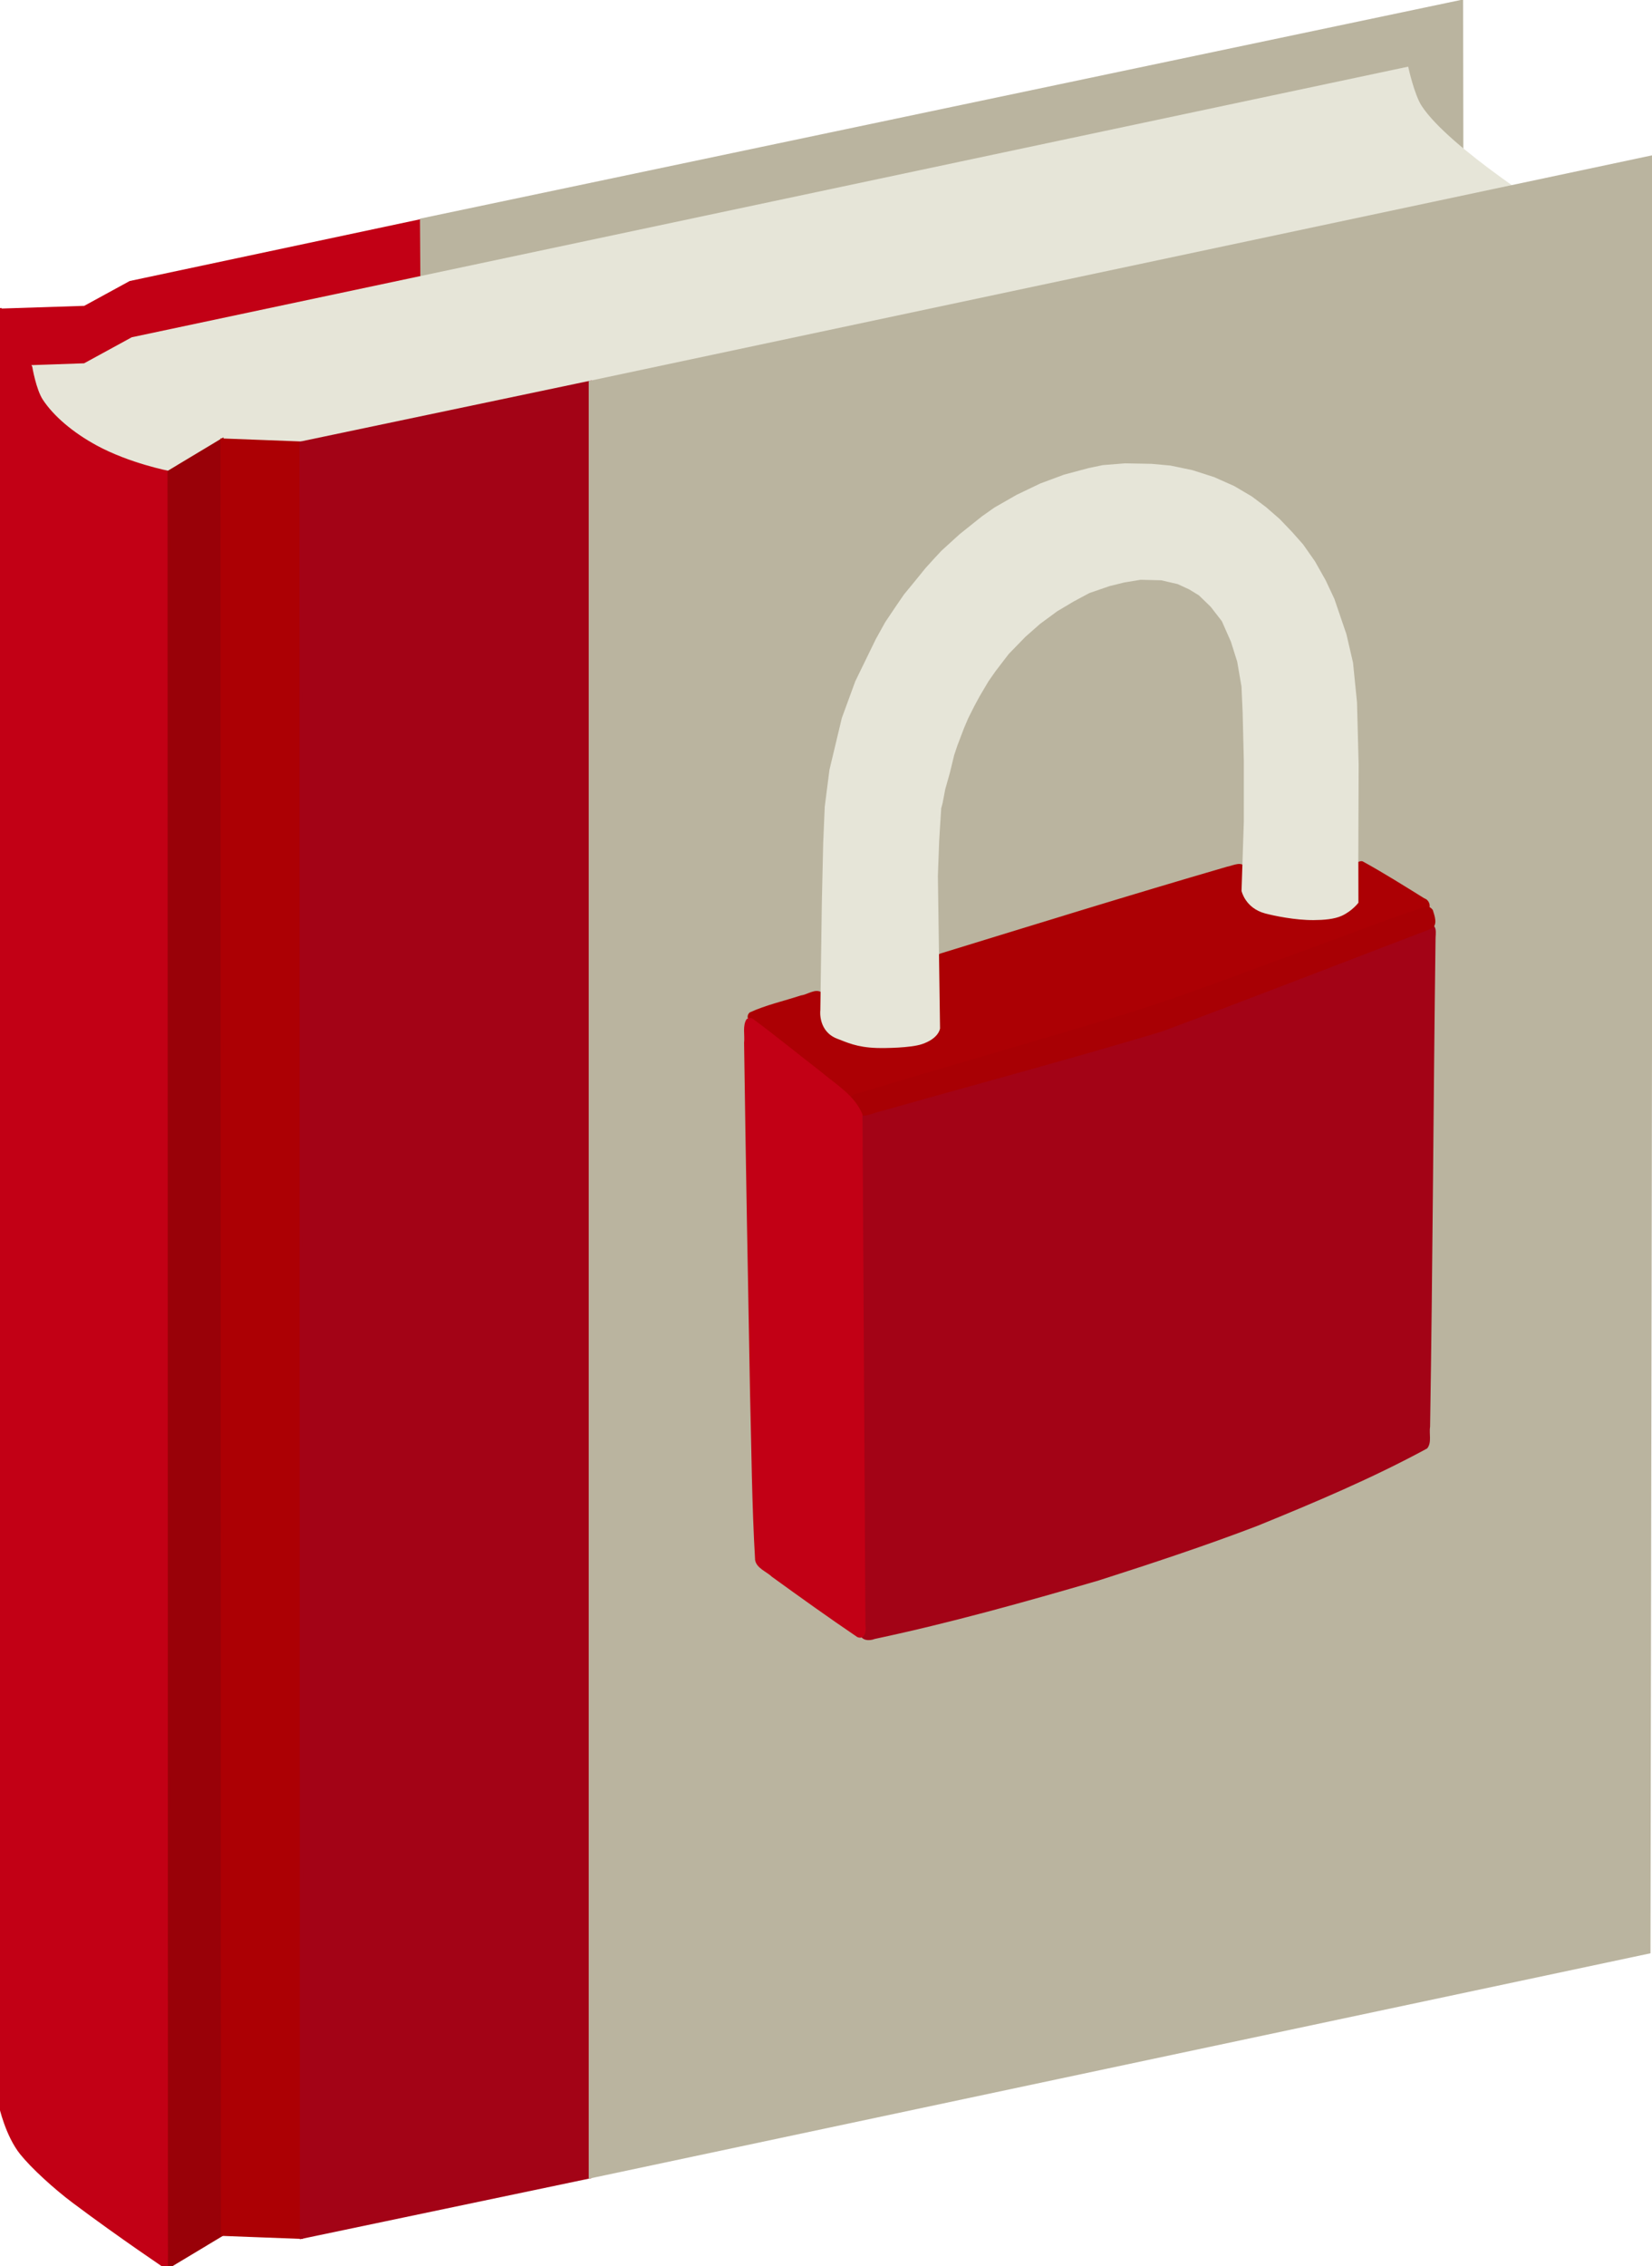 <?xml version="1.0" encoding="UTF-8" standalone="no"?>
<!-- Created with Inkscape (http://www.inkscape.org/) -->

<svg
   xmlns:dc="http://purl.org/dc/elements/1.1/"
   xmlns:cc="http://creativecommons.org/ns#"
   xmlns:rdf="http://www.w3.org/1999/02/22-rdf-syntax-ns#"
   xmlns:svg="http://www.w3.org/2000/svg"
   xmlns="http://www.w3.org/2000/svg"
   xmlns:sodipodi="http://sodipodi.sourceforge.net/DTD/sodipodi-0.dtd"
   xmlns:inkscape="http://www.inkscape.org/namespaces/inkscape"
   width="146.882mm"
   height="201.426mm"
   viewBox="0 0 146.882 201.426"
   version="1.1"
   id="svg8"
   inkscape:version="0.92.3 (2405546, 2018-03-11)"
   sodipodi:docname="logo.svg">
  <defs
     id="defs2" />
  <sodipodi:namedview
     id="base"
     pagecolor="#ffffff"
     bordercolor="#666666"
     borderopacity="1.0"
     inkscape:pageopacity="0.0"
     inkscape:pageshadow="2"
     inkscape:zoom="0.49497475"
     inkscape:cx="383.73973"
     inkscape:cy="183.16636"
     inkscape:document-units="mm"
     inkscape:current-layer="layer1"
     showgrid="false"
     inkscape:window-width="1920"
     inkscape:window-height="1017"
     inkscape:window-x="-8"
     inkscape:window-y="-8"
     inkscape:window-maximized="1"
     showguides="false" />
  <g
     inkscape:label="Layer 1"
     inkscape:groupmode="layer"
     id="layer1"
     transform="translate(-134.82,-243.781)">
    <path
       style="fill:#c20015;fill-opacity:1;stroke:none;stroke-width:1px;stroke-linecap:butt;stroke-linejoin:miter;stroke-opacity:1"
       d="M 141.537 73.42 L 43.512 94.252 L 28.258 102.582 L 0 103.5 L 10.344 123.17 L 28.4 122.539 L 44.459 113.77 L 141.674 93.279 L 141.537 73.42 z "
       id="path5383"
       transform="matrix(0.265,0,0,0.265,134.82,243.781)" />
    <path
       inkscape:connector-curvature="0"
       style="fill:#bab49f;fill-opacity:1;stroke:#bab49f;stroke-width:0.265px;stroke-linecap:butt;stroke-linejoin:miter;stroke-opacity:1"
       d="m 264.775,243.899 -92.483,19.426 0.036,5.224 87.618,-18.57 c 0,0 0.527,2.383 1.177,3.386 0.729,1.125 2.106,2.452 3.673,3.76 z"
       id="path2839-7-1" />
    <path
       style="fill:#e6e5d8;fill-opacity:1;stroke:#e6e5d8;stroke-width:0.265px;stroke-linecap:butt;stroke-linejoin:miter;stroke-opacity:1"
       d="m 137.557,276.37 4.777,-0.167 4.249,-2.32 113.34,-24.021 c 0,0 0.527,2.383 1.177,3.386 2.446,3.777 12.139,9.825 12.139,9.825 l -135.11,27.819 z"
       id="path2845-3"
       inkscape:connector-curvature="0"
       sodipodi:nodetypes="ccccsccc" />
    <path
       style="fill:#c20015;fill-opacity:1;stroke:#c20015;stroke-width:1;stroke-linecap:butt;stroke-linejoin:miter;stroke-miterlimit:4;stroke-dasharray:none;stroke-opacity:1"
       d="M 0 103.5 L 0.141 706.312 C 0.141 706.312 2.278 716.185 7.207 722.281 C 10.937 726.894 18.341 733.675 24.637 738.398 C 40.386 750.215 56.939 761.297 56.939 761.297 L 56.799 158.482 C 56.799 158.482 43.358 155.915 32.16 149.822 C 24.303 145.547 17.751 140.055 13.984 134.383 C 11.625 130.83 10.344 123.17 10.344 123.17 L 0 103.5 z "
       transform="matrix(0.265,0,0,0.265,134.82,243.781)"
       id="path2829-0" />
    <path
       style="fill:#990108;fill-opacity:1;stroke:#990108;stroke-width:0.265px;stroke-linecap:butt;stroke-linejoin:miter;stroke-opacity:1"
       d="m 149.848,285.713 4.71,-2.83 0.037,159.494 -4.71,2.83 z"
       id="path2831-2"
       inkscape:connector-curvature="0" />
    <path
       style="fill:#ac0004;fill-opacity:1;stroke:#ac0004;stroke-width:0.265;stroke-linecap:butt;stroke-linejoin:miter;stroke-opacity:1;stroke-miterlimit:4;stroke-dasharray:none"
       d="m 154.595,442.378 7.016,0.267 -0.037,-159.494 -7.016,-0.267 z"
       id="path2833-5"
       inkscape:connector-curvature="0" />
    <path
       style="fill:#a30316;fill-opacity:1;stroke:#a30316;stroke-width:0.265;stroke-linecap:butt;stroke-linejoin:miter;stroke-opacity:1;stroke-miterlimit:4;stroke-dasharray:none"
       d="m 161.573,283.151 25.723,-5.396 v 159.508 l -25.685,5.382 z"
       id="path2837-1"
       inkscape:connector-curvature="0" />
    <path
       style="fill:#bab49f;fill-opacity:1;stroke:#bab49f;stroke-width:0.265;stroke-linecap:butt;stroke-linejoin:miter;stroke-opacity:1;stroke-miterlimit:4;stroke-dasharray:none"
       d="M 187.296,437.263 V 277.755 l 94.406,-20.031 -0.267,159.56 z"
       id="path2841-9"
       inkscape:connector-curvature="0" />
    <g
       id="g1751"
       transform="rotate(0.437,15279.36,-13292.654)">
      <path
         style="opacity:1;fill:#ac0004;fill-opacity:1;stroke:none;stroke-width:0.497;stroke-linecap:square;stroke-linejoin:bevel;stroke-miterlimit:4;stroke-dasharray:none;stroke-opacity:1;paint-order:markers stroke fill"
         d="m 359.787,434.59 c -0.45,0.527 -0.158,1.338 -0.261,1.987 -0.063,0.556 0.091,1.218 -0.154,1.717 -0.781,0.775 -1.923,1.15 -3.019,1.066 -1.812,-0.011 -3.727,-0.004 -5.441,-0.799 -0.598,-0.371 -1.125,-0.993 -1.028,-1.722 -0.077,-0.533 0.034,-1.086 -0.039,-1.6 -0.294,-0.741 -1.144,-0.233 -1.654,-0.146 -8.496,2.543 -16.941,5.231 -25.392,7.899 -0.723,0.243 -0.379,1.155 -0.46,1.741 -0.044,1.714 0.172,3.46 -0.045,5.153 -0.575,0.869 -1.775,0.984 -2.753,1.108 -1.941,0.106 -4.007,0.231 -5.846,-0.71 -0.711,-0.242 -1.185,-0.936 -1.146,-1.673 -0.135,-0.682 0.097,-1.496 -0.325,-2.075 -0.592,-0.359 -1.229,0.207 -1.828,0.285 -1.515,0.514 -3.109,0.874 -4.552,1.551 -0.491,0.471 0.134,1.035 0.551,1.317 2.632,2.025 5.295,4.019 7.845,6.147 0.545,0.691 1.338,0.028 1.977,-0.072 8.654,-2.649 17.348,-5.192 25.971,-7.93 7.93,-2.92 15.844,-5.882 23.718,-8.934 0.529,-0.195 0.358,-0.965 -0.158,-1.127 -1.813,-1.105 -3.622,-2.226 -5.486,-3.234 -0.166,-0.078 -0.316,0.026 -0.475,0.05 z"
         id="path1453-3-7-1-1"
         inkscape:connector-curvature="0" />
      <path
         style="opacity:1;fill:#a30316;fill-opacity:1;stroke:none;stroke-width:0.497;stroke-linecap:square;stroke-linejoin:bevel;stroke-miterlimit:4;stroke-dasharray:none;stroke-opacity:1;paint-order:markers stroke fill"
         d="m 366.069,440.078 c -7.623,2.948 -15.207,6.039 -22.863,8.877 -5.172,1.823 -10.513,3.204 -15.784,4.771 -3.868,1.123 -7.752,2.209 -11.621,3.324 -0.477,0.499 -0.173,1.322 -0.273,1.958 0.105,14.822 0.4,29.664 0.546,44.481 0.079,0.663 0.85,0.673 1.307,0.481 6.718,-1.479 13.31,-3.382 19.872,-5.349 4.727,-1.555 9.445,-3.149 14.069,-4.958 5.118,-2.131 10.214,-4.326 15.05,-7 0.425,-0.52 0.147,-1.309 0.246,-1.944 0.126,-14.421 0.071,-28.858 0.154,-43.279 -0.017,-0.506 0.238,-1.459 -0.706,-1.363 z"
         id="path1457-6-3-2-6"
         inkscape:connector-curvature="0" />
      <path
         style="opacity:1;fill:#a80004;fill-opacity:1;stroke:none;stroke-width:0.497;stroke-linecap:square;stroke-linejoin:bevel;stroke-miterlimit:4;stroke-dasharray:none;stroke-opacity:1;paint-order:markers stroke fill"
         d="m 365.945,438.495 c -3.491,1.145 -6.89,2.532 -10.331,3.806 -5.314,1.973 -10.577,4.078 -15.98,5.83 -8.125,2.538 -16.305,4.925 -24.432,7.457 -0.676,0.261 -0.259,1.019 0.059,1.443 0.368,0.707 1.188,0.392 1.724,0.2 8.491,-2.471 17.024,-4.826 25.471,-7.426 8.022,-3.058 15.992,-6.235 23.985,-9.358 0.529,-0.348 0.236,-1.125 0.066,-1.649 -0.123,-0.166 -0.346,-0.336 -0.56,-0.303 z"
         id="path1455-1-9-0-4"
         inkscape:connector-curvature="0" />
      <path
         style="opacity:1;fill:#c20015;fill-opacity:1;stroke:none;stroke-width:0.497;stroke-linecap:square;stroke-linejoin:bevel;stroke-miterlimit:4;stroke-dasharray:none;stroke-opacity:1;paint-order:markers stroke fill"
         d="m 305.577,448.962 c -0.383,0.6 -0.139,1.418 -0.211,2.116 0.224,10.387 0.496,20.776 0.767,31.164 0.166,4.93 0.235,9.862 0.563,14.794 0.137,0.738 1.009,1.006 1.51,1.48 2.522,1.795 5.061,3.589 7.63,5.298 0.694,0.282 0.81,-0.601 0.713,-1.096 -0.198,-15.119 -0.404,-30.238 -0.607,-45.357 -0.695,-1.686 -2.376,-2.652 -3.728,-3.772 -2.028,-1.544 -4.025,-3.153 -6.077,-4.649 -0.202,-0.129 -0.364,-0.051 -0.559,0.022 z"
         id="path1451-2-4-1-8"
         inkscape:connector-curvature="0" />
      <path
         sodipodi:nodetypes="cccccccccccccccccccccccccccccccccccccccccccsssccccccccccccccccccccccccccccccccccccccsssc"
         inkscape:connector-curvature="0"
         id="path959-7-8-2-1"
         d="m 312.123,448.173 0.061,-9.578 0.08,-5.32 0.113,-3.24 0.394,-3.283 1.065,-4.612 1.173,-3.279 1.789,-3.745 0.831,-1.525 0.886,-1.34 0.76,-1.128 0.91,-1.124 0.989,-1.238 0.769,-0.861 0.641,-0.698 1.609,-1.487 1.967,-1.595 1.089,-0.783 1.969,-1.148 2.102,-1.027 2.109,-0.803 2.186,-0.601 1.258,-0.273 1.976,-0.172 2.358,0.027 1.658,0.138 1.971,0.393 1.931,0.603 1.784,0.776 1.577,0.912 1.285,0.951 1.217,1.043 1.103,1.134 0.997,1.108 1.068,1.498 0.961,1.674 0.786,1.642 1.096,3.132 0.608,2.533 0.381,3.526 0.187,5.544 0.035,8.15 0.039,4.112 c 0,0 -0.537,0.726 -1.453,1.162 -0.672,0.32 -1.63,0.397 -2.51,0.41 -1.65,0.024 -3.547,-0.358 -4.332,-0.562 -1.769,-0.46 -2.105,-1.983 -2.105,-1.983 l 0.156,-6.181 -0.04,-5.328 -0.138,-4.343 -0.12,-2.308 -0.398,-2.21 -0.572,-1.767 -0.82,-1.821 -1.002,-1.273 -1.058,-1.01 -0.873,-0.523 -1.023,-0.462 -1.465,-0.327 -1.836,-0.031 -1.446,0.25 -1.315,0.336 -1.769,0.624 -1.401,0.763 -1.461,0.885 -1.518,1.136 -1.289,1.154 -1.476,1.543 -1.148,1.522 -0.628,0.913 -0.784,1.349 -0.47,0.887 -0.529,1.074 -0.36,0.867 -0.584,1.566 -0.278,0.857 -0.362,1.543 -0.405,1.483 -0.225,1.229 -0.12,0.467 -0.09,1.597 -0.07,1.321 -0.09,3.085 0.295,13.555 c 0,0 -0.073,0.896 -1.612,1.419 -0.986,0.336 -3.234,0.385 -4.011,0.366 -1.777,-0.044 -2.647,-0.477 -3.501,-0.791 -1.721,-0.633 -1.535,-2.482 -1.535,-2.482 z"
         style="fill:#e6e5d8;fill-opacity:1;stroke:none;stroke-width:0.265px;stroke-linecap:butt;stroke-linejoin:miter;stroke-opacity:1" />
    </g>
  </g>
</svg>

